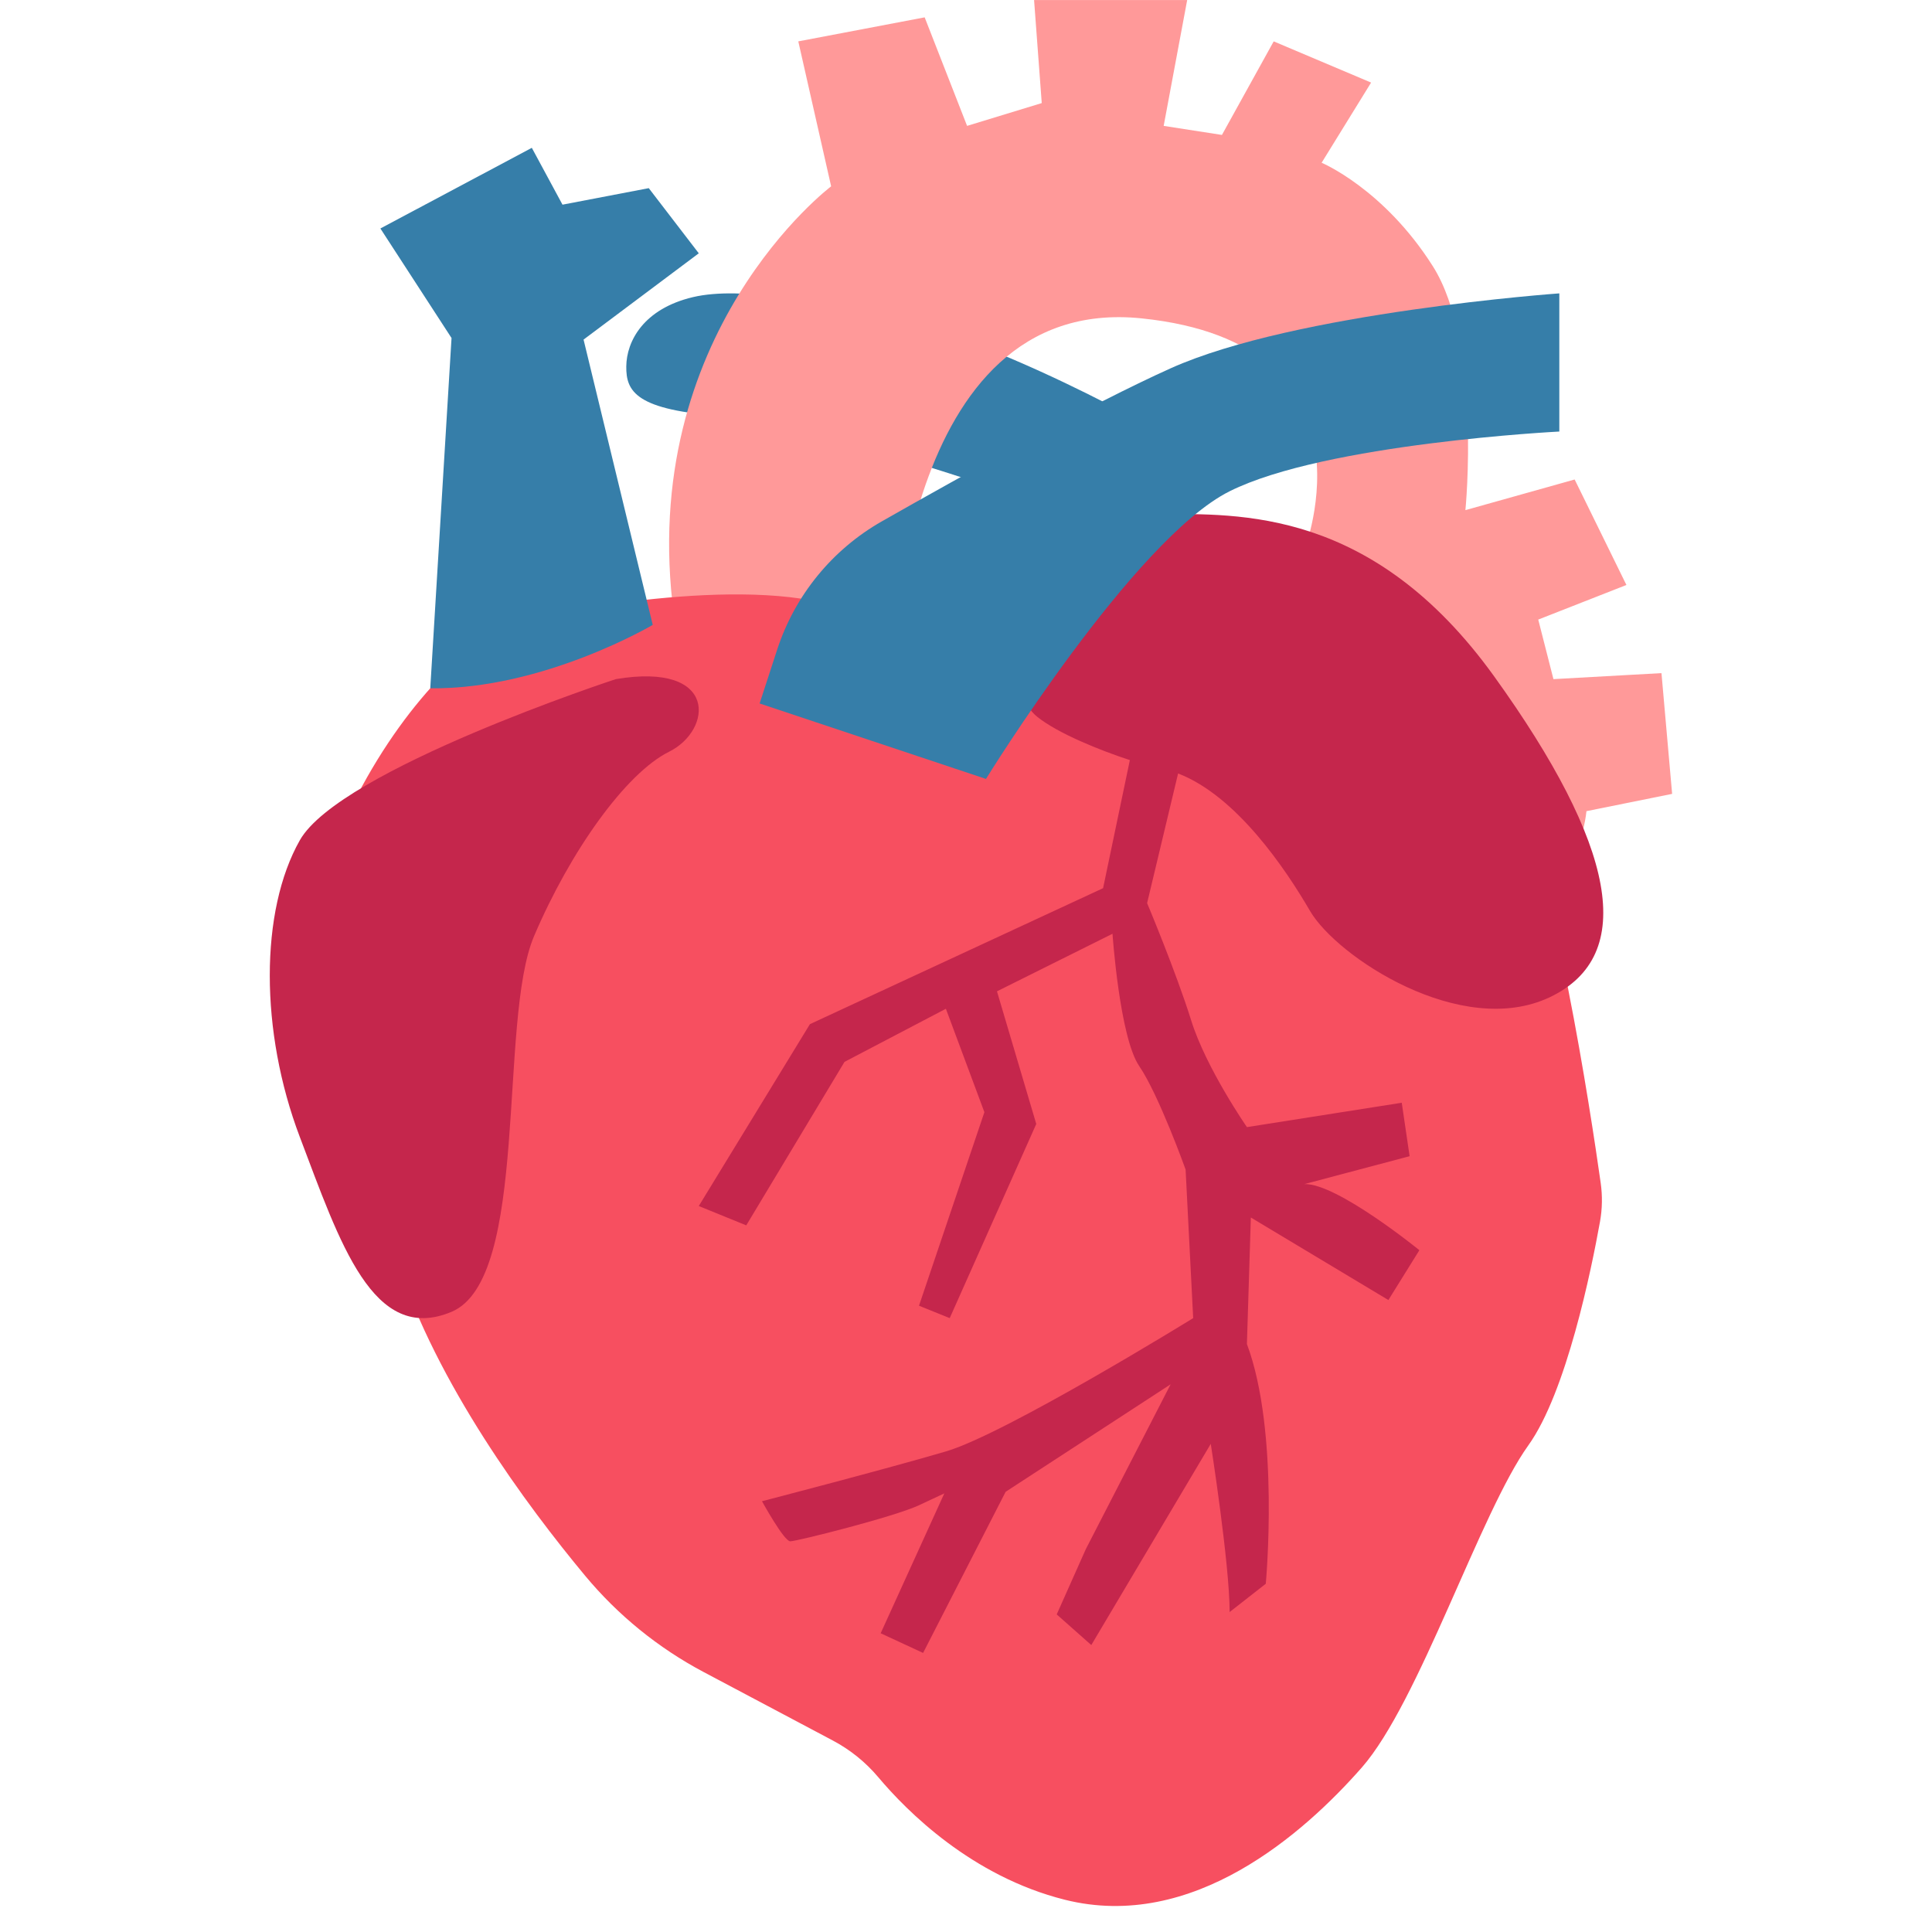 <svg xmlns="http://www.w3.org/2000/svg" xmlns:xlink="http://www.w3.org/1999/xlink" width="1133" zoomAndPan="magnify" viewBox="0 0 850.5 850.5" height="1133" preserveAspectRatio="xMidYMid meet" version="1.0"><defs><clipPath id="7856936f4e"><path d="M 294 0 L 736.109 0 L 736.109 406 L 294 406 Z M 294 0 " clip-rule="nonzero"/></clipPath></defs><path fill="#367ea9" d="M 362.422 134.27 C 362.422 134.27 326.816 125.617 305.004 130.809 C 283.191 135.996 275.824 150.27 275.699 161.297 C 275.578 172.328 279.852 180.656 319.059 183.238 C 358.266 185.82 481.441 229.762 481.441 229.762 L 510.066 189.973 C 510.066 189.977 419.859 137.73 362.422 134.27 Z M 362.422 134.27 " fill-opacity="1" fill-rule="nonzero"/><g clip-path="url(#7856936f4e)"><path fill="#ff9999" d="M 392.883 294.633 C 392.883 294.633 395.293 129.078 502.551 140.152 C 609.805 151.223 574.168 242.219 574.168 242.219 C 574.168 242.219 627.449 270.246 635.062 318.34 C 642.676 366.434 642.676 366.434 642.676 366.434 L 677.277 405.875 C 677.277 405.875 695.957 379.926 698.383 357.09 L 736.098 349.477 L 731.41 296.32 L 683.852 298.965 L 677.16 272.75 L 715.977 257.52 L 693.191 211.082 L 645.098 224.574 C 645.098 224.574 652.371 151.266 630.742 117.164 C 609.117 83.062 581.801 71.645 581.801 71.645 L 603.582 36.352 L 560.703 18.215 L 537.918 59.398 L 512.27 55.418 L 522.617 0.023 L 455.219 0.023 L 458.594 45.379 L 425.727 55.414 L 407.055 7.637 L 351.422 18.215 L 365.883 82.027 C 365.883 82.027 280.078 146.727 296.688 270.938 Z M 392.883 294.633 " fill-opacity="1" fill-rule="nonzero"/></g><path fill="#f74f60" d="M 374.188 269.207 C 374.188 269.207 462.414 259.52 515.004 264.02 C 567.594 268.52 641.637 298.965 664.473 343.598 C 683.953 381.676 700.285 489.852 704.66 520.801 C 705.457 526.445 705.355 532.18 704.348 537.793 C 700.566 558.855 689.578 612.895 672.777 636.305 C 651.668 665.715 624.684 749.445 599.426 778.164 C 574.168 806.879 525.191 850.477 468.719 836.289 C 427.789 826.008 399.258 797.371 386.656 782.383 C 381.078 775.754 374.277 770.266 366.621 766.207 L 309.742 736.051 C 289.77 725.457 272.055 711.074 257.602 693.691 C 231.695 662.531 192.266 609.223 174.898 555.344 C 147.914 471.613 134.418 394.113 157.254 350.168 C 180.09 306.227 210.883 278.199 229.223 273.359 C 247.562 268.516 334.398 252.25 374.188 269.207 Z M 374.188 269.207 " fill-opacity="1" fill-rule="nonzero"/><path fill="#c5264c" d="M 294.551 330.918 C 275.461 340.387 251.016 374.734 235.102 412.102 C 219.184 449.469 233.371 562.957 198.77 577.488 C 164.168 592.02 149.637 547.043 131.992 500.543 C 114.352 454.043 114.352 401.035 131.992 369.891 C 149.637 338.754 271.082 298.965 271.082 298.965 C 316.406 291.348 313.641 321.453 294.551 330.918 Z M 657.746 297.738 C 604.312 223.516 545.453 226.301 510.066 226.297 C 482.613 226.297 460.121 273.992 451.414 295.375 C 448.516 302.504 450.594 310.707 456.59 315.531 C 465.793 322.926 484.398 330.367 497.383 334.609 L 485.598 390.992 L 356.543 450.852 L 307.613 530.918 L 328.516 539.426 L 371.766 467.457 L 416.395 444.078 L 433.348 489.598 L 404.559 574.797 L 418.082 580.258 L 456.18 494.789 L 438.883 436.402 L 489.742 411.062 C 489.742 411.062 492.855 456.641 501.508 469.312 C 510.16 481.988 521.922 514.859 521.922 514.859 L 525.258 580.262 C 525.258 580.262 442.77 631.191 416.438 638.934 C 390.105 646.684 335.438 660.867 335.438 660.867 C 335.438 660.867 345.125 678.512 347.895 678.512 C 350.66 678.512 393.562 667.785 404.637 662.598 C 415.707 657.41 415.707 657.41 415.707 657.41 L 387.684 718.996 L 406.363 727.648 L 442.695 656.719 L 515.324 609.402 L 477.988 681.973 L 465.184 710.691 L 480.406 724.184 L 533 635.609 C 533 635.609 541.305 688.547 541.305 709.652 L 557.219 697.199 C 557.219 697.199 563.445 630.422 548.914 591.672 L 550.645 535.965 L 611.191 572.297 L 624.836 550.359 C 624.836 550.359 588.422 520.742 574.203 521.262 L 620.535 508.98 L 617.074 485.449 L 548.918 496.176 C 548.918 496.176 530.926 470.227 524.352 449.121 C 517.773 428.016 504.977 397.566 504.977 397.566 L 518.617 340.496 C 544.395 350.406 566.023 382.66 576.664 400.961 C 588.5 421.305 643.371 457.422 682.223 439 C 721.07 420.578 711.18 371.965 657.746 297.738 Z M 657.746 297.738 " fill-opacity="1" fill-rule="nonzero"/><path fill="#367ea9" d="M 307.613 111.508 L 256.895 149.492 L 287.344 275.086 C 287.344 275.086 239.215 303.57 189.41 302.996 L 198.773 148.801 L 167.453 100.578 L 234.117 65.078 L 247.621 90.098 L 285.598 82.828 Z M 515.324 162.141 C 480.18 177.938 424.102 209.082 388.211 229.504 C 366.34 241.945 349.902 262.094 342.109 286.016 L 334.398 309.684 L 434.043 342.902 C 434.043 342.902 499.09 237.375 541.301 216.266 C 583.512 195.16 686.438 189.973 686.438 189.973 L 686.438 129.148 C 686.438 129.148 570.305 137.426 515.324 162.141 Z M 515.324 162.141 " fill-opacity="1" fill-rule="nonzero"/></svg>